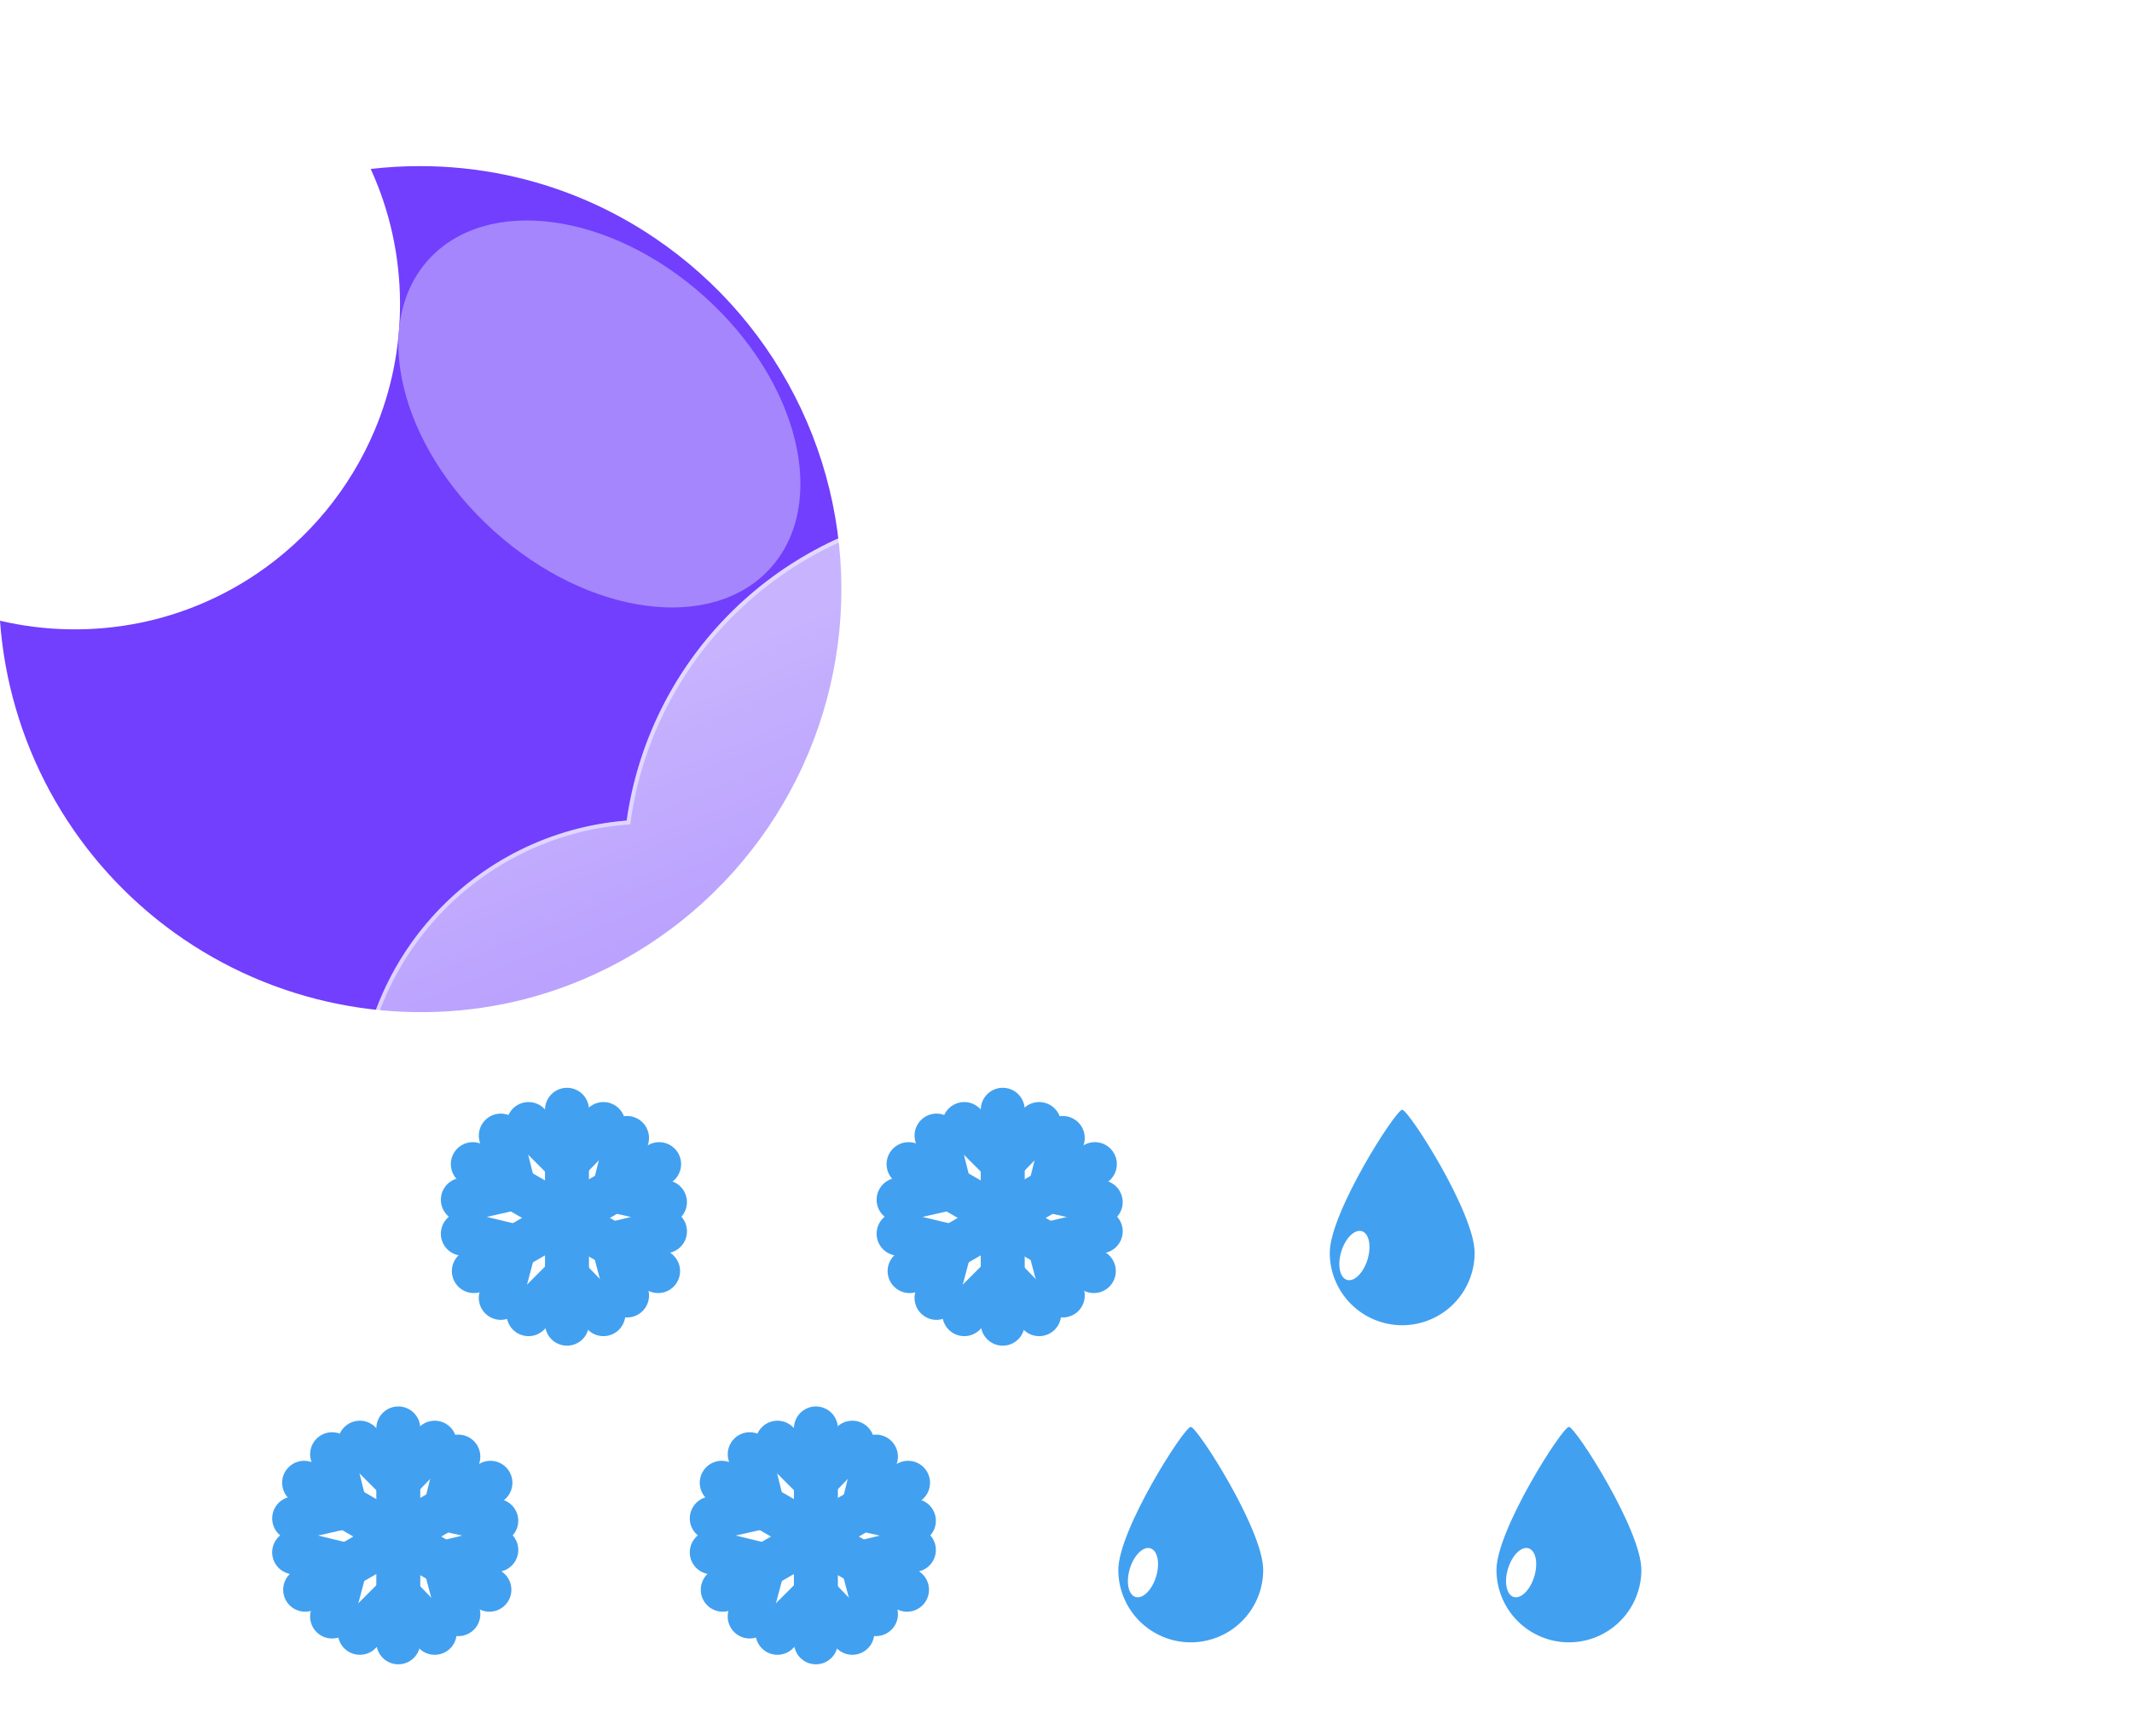 <svg width="194" height="158" viewBox="0 0 194 158" fill="none" xmlns="http://www.w3.org/2000/svg">
<path d="M38.209 15.118C40.802 15.117 43.389 15.379 45.93 15.9C50.834 16.91 55.49 18.879 59.63 21.694C65.366 25.582 69.949 30.943 72.897 37.214C75.846 43.485 77.05 50.435 76.384 57.332C75.718 64.23 73.207 70.82 69.113 76.412C65.02 82.003 59.496 86.389 53.122 89.107C50.805 90.092 48.396 90.844 45.93 91.351C40.583 92.436 35.066 92.368 29.748 91.153C24.429 89.938 19.43 87.604 15.085 84.306C10.739 81.007 7.145 76.821 4.544 72.025C1.943 67.23 0.394 61.935 -0 56.493C4.192 57.474 8.547 57.538 12.767 56.678C16.553 55.903 20.149 54.389 23.351 52.224C28.11 49.012 31.835 44.488 34.075 39.2C34.832 37.41 35.41 35.549 35.8 33.644C36.631 29.564 36.6 25.354 35.709 21.286C35.261 19.252 34.598 17.271 33.732 15.377C35.218 15.204 36.713 15.117 38.209 15.118V15.118Z" fill="#713FFD"/>
<g filter="url(#filter0_f_480_2994)">
<path d="M64.135 27.021C55.535 19.278 44.268 17.77 38.97 23.654C33.672 29.538 36.349 40.585 44.95 48.329C53.55 56.073 64.817 57.581 70.115 51.697C75.413 45.813 72.736 34.765 64.135 27.021Z" fill="#A586FC"/>
</g>
<g filter="url(#filter1_d_480_2994)">
<path d="M119.96 125.814H49.13C42.259 125.809 35.657 123.146 30.704 118.382C25.753 113.619 22.835 107.125 22.563 100.259C22.291 93.394 24.685 86.689 29.244 81.549C33.804 76.408 40.175 73.231 47.024 72.682C48.001 65.785 51.115 59.368 55.929 54.334C60.743 49.299 67.014 45.901 73.861 44.616C80.707 43.331 87.783 44.226 94.095 47.173C100.406 50.12 105.635 54.972 109.045 61.045C115.3 58.88 122.058 58.627 128.457 60.319C134.857 62.01 140.607 65.57 144.975 70.543C149.343 75.516 152.131 81.677 152.982 88.242C153.834 94.806 152.711 101.475 149.757 107.398C148.023 112.749 144.639 117.414 140.09 120.723C135.54 124.031 130.059 125.814 124.434 125.814H119.96Z" fill="url(#paint0_linear_480_2994)"/>
<path d="M124.434 125.444C127.29 125.444 130.099 124.988 132.781 124.088C135.375 123.218 137.81 121.949 140.019 120.316C142.202 118.701 144.116 116.767 145.707 114.567C147.319 112.339 148.563 109.889 149.405 107.284L149.413 107.257L149.426 107.232C150.546 104.994 151.408 102.627 151.989 100.196C152.587 97.695 152.89 95.11 152.89 92.514C152.89 90.279 152.665 88.046 152.221 85.877C151.789 83.763 151.143 81.683 150.303 79.696C149.477 77.745 148.456 75.863 147.267 74.103C146.088 72.359 144.735 70.719 143.245 69.229C141.755 67.738 140.115 66.385 138.371 65.207C136.611 64.018 134.729 62.997 132.778 62.171C130.791 61.331 128.711 60.685 126.597 60.253C124.428 59.809 122.195 59.584 119.96 59.584C116.26 59.584 112.629 60.193 109.166 61.393L108.874 61.495L108.722 61.225C105.905 56.215 101.806 52.007 96.869 49.056C94.373 47.565 91.69 46.411 88.897 45.63C86.015 44.823 83.022 44.414 80 44.414C75.936 44.414 71.968 45.145 68.208 46.588C64.575 47.982 61.243 49.995 58.303 52.572C55.381 55.133 52.955 58.156 51.094 61.556C49.188 65.04 47.942 68.799 47.391 72.732L47.349 73.026L47.053 73.049C43.739 73.309 40.55 74.181 37.575 75.643C34.684 77.063 32.103 78.984 29.903 81.353C25.382 86.219 22.892 92.559 22.892 99.206C22.892 102.748 23.586 106.184 24.954 109.419C25.612 110.973 26.426 112.473 27.373 113.875C28.312 115.265 29.39 116.571 30.577 117.759C31.765 118.946 33.071 120.024 34.461 120.963C35.863 121.91 37.363 122.724 38.917 123.382C42.152 124.75 45.588 125.444 49.13 125.444H119.96H124.434ZM124.434 125.814H119.96H49.13C34.435 125.814 22.523 113.901 22.523 99.206C22.523 85.219 33.313 73.754 47.024 72.68C49.292 56.497 63.192 44.044 80 44.044C92.47 44.044 103.339 50.897 109.045 61.044C112.465 59.858 116.137 59.214 119.96 59.214C138.351 59.214 153.26 74.123 153.26 92.514C153.26 97.864 151.999 102.918 149.757 107.398C146.302 118.084 136.271 125.814 124.434 125.814Z" fill="white" fill-opacity="0.5"/>
</g>
<path d="M74.243 130V149.469" stroke="#42A0F0" stroke-width="4" stroke-linecap="round"/>
<path d="M74.204 134.759L77.557 131.298" stroke="#42A0F0" stroke-width="4" stroke-linecap="round"/>
<path d="M74.204 134.759L70.743 131.298" stroke="#42A0F0" stroke-width="4" stroke-linecap="round"/>
<path d="M74.204 145.142L77.557 148.603" stroke="#42A0F0" stroke-width="4" stroke-linecap="round"/>
<path d="M74.204 145.142L70.743 148.603" stroke="#42A0F0" stroke-width="4" stroke-linecap="round"/>
<path d="M82.627 134.948L65.767 144.682" stroke="#42A0F0" stroke-width="4" stroke-linecap="round"/>
<path d="M78.485 137.354L83.159 138.406" stroke="#42A0F0" stroke-width="4" stroke-linecap="round"/>
<path d="M78.531 137.293L79.706 132.566" stroke="#42A0F0" stroke-width="4" stroke-linecap="round"/>
<path d="M69.448 142.485L68.217 147.119" stroke="#42A0F0" stroke-width="4" stroke-linecap="round"/>
<path d="M69.493 142.424L64.766 141.28" stroke="#42A0F0" stroke-width="4" stroke-linecap="round"/>
<path d="M82.533 144.682L65.673 134.948" stroke="#42A0F0" stroke-width="4" stroke-linecap="round"/>
<path d="M78.477 142.269L79.708 146.903" stroke="#42A0F0" stroke-width="4" stroke-linecap="round"/>
<path d="M78.432 142.207L83.16 141.063" stroke="#42A0F0" stroke-width="4" stroke-linecap="round"/>
<path d="M69.44 137.137L64.767 138.19" stroke="#42A0F0" stroke-width="4" stroke-linecap="round"/>
<path d="M69.394 137.077L68.22 132.349" stroke="#42A0F0" stroke-width="4" stroke-linecap="round"/>
<path d="M36.243 130V149.469" stroke="#42A0F0" stroke-width="4" stroke-linecap="round"/>
<path d="M36.204 134.759L39.557 131.298" stroke="#42A0F0" stroke-width="4" stroke-linecap="round"/>
<path d="M36.204 134.759L32.743 131.298" stroke="#42A0F0" stroke-width="4" stroke-linecap="round"/>
<path d="M36.204 145.142L39.557 148.603" stroke="#42A0F0" stroke-width="4" stroke-linecap="round"/>
<path d="M36.204 145.142L32.743 148.603" stroke="#42A0F0" stroke-width="4" stroke-linecap="round"/>
<path d="M44.627 134.948L27.767 144.682" stroke="#42A0F0" stroke-width="4" stroke-linecap="round"/>
<path d="M40.485 137.354L45.159 138.406" stroke="#42A0F0" stroke-width="4" stroke-linecap="round"/>
<path d="M40.531 137.293L41.706 132.566" stroke="#42A0F0" stroke-width="4" stroke-linecap="round"/>
<path d="M31.448 142.485L30.217 147.119" stroke="#42A0F0" stroke-width="4" stroke-linecap="round"/>
<path d="M31.493 142.424L26.765 141.28" stroke="#42A0F0" stroke-width="4" stroke-linecap="round"/>
<path d="M44.533 144.682L27.673 134.948" stroke="#42A0F0" stroke-width="4" stroke-linecap="round"/>
<path d="M40.477 142.269L41.708 146.903" stroke="#42A0F0" stroke-width="4" stroke-linecap="round"/>
<path d="M40.432 142.207L45.16 141.063" stroke="#42A0F0" stroke-width="4" stroke-linecap="round"/>
<path d="M31.44 137.137L26.767 138.19" stroke="#42A0F0" stroke-width="4" stroke-linecap="round"/>
<path d="M31.394 137.077L30.22 132.349" stroke="#42A0F0" stroke-width="4" stroke-linecap="round"/>
<path d="M51.593 101V120.469" stroke="#42A0F0" stroke-width="4" stroke-linecap="round"/>
<path d="M51.554 105.759L54.907 102.298" stroke="#42A0F0" stroke-width="4" stroke-linecap="round"/>
<path d="M51.554 105.759L48.093 102.298" stroke="#42A0F0" stroke-width="4" stroke-linecap="round"/>
<path d="M51.554 116.142L54.907 119.603" stroke="#42A0F0" stroke-width="4" stroke-linecap="round"/>
<path d="M51.554 116.142L48.093 119.603" stroke="#42A0F0" stroke-width="4" stroke-linecap="round"/>
<path d="M59.977 105.948L43.116 115.682" stroke="#42A0F0" stroke-width="4" stroke-linecap="round"/>
<path d="M55.835 108.354L60.508 109.406" stroke="#42A0F0" stroke-width="4" stroke-linecap="round"/>
<path d="M55.881 108.293L57.056 103.566" stroke="#42A0F0" stroke-width="4" stroke-linecap="round"/>
<path d="M46.798 113.485L45.567 118.119" stroke="#42A0F0" stroke-width="4" stroke-linecap="round"/>
<path d="M46.843 113.424L42.115 112.28" stroke="#42A0F0" stroke-width="4" stroke-linecap="round"/>
<path d="M59.883 115.682L43.023 105.948" stroke="#42A0F0" stroke-width="4" stroke-linecap="round"/>
<path d="M55.827 113.269L57.058 117.903" stroke="#42A0F0" stroke-width="4" stroke-linecap="round"/>
<path d="M55.782 113.207L60.51 112.063" stroke="#42A0F0" stroke-width="4" stroke-linecap="round"/>
<path d="M46.79 108.137L42.116 109.19" stroke="#42A0F0" stroke-width="4" stroke-linecap="round"/>
<path d="M46.744 108.077L45.569 103.349" stroke="#42A0F0" stroke-width="4" stroke-linecap="round"/>
<path d="M108.352 129.86C108.944 129.867 114.945 139.236 114.945 142.877C114.945 144.626 114.251 146.303 113.014 147.539C111.778 148.775 110.101 149.47 108.352 149.47C106.604 149.47 104.927 148.775 103.691 147.539C102.454 146.303 101.76 144.626 101.76 142.877C101.76 139.236 107.761 129.853 108.352 129.86Z" fill="#42A0F0"/>
<path d="M103.326 145.341C103.984 145.543 104.822 144.714 105.196 143.491C105.57 142.268 105.339 141.113 104.68 140.911C104.021 140.71 103.184 141.538 102.81 142.762C102.436 143.985 102.667 145.14 103.326 145.341Z" fill="white"/>
<path d="M142.763 129.86C143.355 129.867 149.355 139.236 149.355 142.877C149.355 144.626 148.661 146.303 147.424 147.539C146.188 148.775 144.511 149.47 142.763 149.47C141.014 149.47 139.337 148.775 138.101 147.539C136.865 146.303 136.17 144.626 136.17 142.877C136.17 139.236 142.171 129.853 142.763 129.86Z" fill="#42A0F0"/>
<path d="M137.736 145.341C138.395 145.543 139.232 144.714 139.606 143.491C139.98 142.268 139.749 141.113 139.09 140.911C138.431 140.71 137.594 141.538 137.22 142.762C136.846 143.985 137.077 145.14 137.736 145.341Z" fill="white"/>
<path d="M91.243 101V120.469" stroke="#42A0F0" stroke-width="4" stroke-linecap="round"/>
<path d="M91.204 105.759L94.557 102.298" stroke="#42A0F0" stroke-width="4" stroke-linecap="round"/>
<path d="M91.204 105.759L87.743 102.298" stroke="#42A0F0" stroke-width="4" stroke-linecap="round"/>
<path d="M91.204 116.142L94.557 119.603" stroke="#42A0F0" stroke-width="4" stroke-linecap="round"/>
<path d="M91.204 116.142L87.743 119.603" stroke="#42A0F0" stroke-width="4" stroke-linecap="round"/>
<path d="M99.627 105.948L82.767 115.682" stroke="#42A0F0" stroke-width="4" stroke-linecap="round"/>
<path d="M95.485 108.354L100.159 109.406" stroke="#42A0F0" stroke-width="4" stroke-linecap="round"/>
<path d="M95.531 108.293L96.706 103.566" stroke="#42A0F0" stroke-width="4" stroke-linecap="round"/>
<path d="M86.448 113.485L85.217 118.119" stroke="#42A0F0" stroke-width="4" stroke-linecap="round"/>
<path d="M86.493 113.424L81.766 112.28" stroke="#42A0F0" stroke-width="4" stroke-linecap="round"/>
<path d="M99.533 115.682L82.673 105.948" stroke="#42A0F0" stroke-width="4" stroke-linecap="round"/>
<path d="M95.477 113.269L96.708 117.903" stroke="#42A0F0" stroke-width="4" stroke-linecap="round"/>
<path d="M95.432 113.207L100.16 112.063" stroke="#42A0F0" stroke-width="4" stroke-linecap="round"/>
<path d="M86.44 108.137L81.767 109.19" stroke="#42A0F0" stroke-width="4" stroke-linecap="round"/>
<path d="M86.394 108.077L85.22 103.349" stroke="#42A0F0" stroke-width="4" stroke-linecap="round"/>
<path d="M127.593 101C128.185 101.007 134.185 110.376 134.185 114.017C134.185 115.766 133.491 117.443 132.254 118.679C131.018 119.915 129.341 120.61 127.593 120.61C125.844 120.61 124.167 119.915 122.931 118.679C121.695 117.443 121 115.766 121 114.017C121 110.377 127.001 100.993 127.593 101Z" fill="#42A0F0"/>
<path d="M122.566 116.481C123.225 116.683 124.062 115.854 124.436 114.631C124.81 113.408 124.579 112.253 123.92 112.051C123.262 111.85 122.424 112.678 122.05 113.902C121.676 115.125 121.907 116.28 122.566 116.481Z" fill="white"/>
<defs>
<filter id="filter0_f_480_2994" x="16.25" y="0.064" width="76.585" height="75.222" filterUnits="userSpaceOnUse" color-interpolation-filters="sRGB">
<feFlood flood-opacity="0" result="BackgroundImageFix"/>
<feBlend mode="normal" in="SourceGraphic" in2="BackgroundImageFix" result="shape"/>
<feGaussianBlur stdDeviation="10" result="effect1_foregroundBlur_480_2994"/>
</filter>
<filter id="filter1_d_480_2994" x="2.522" y="16.044" width="190.737" height="141.77" filterUnits="userSpaceOnUse" color-interpolation-filters="sRGB">
<feFlood flood-opacity="0" result="BackgroundImageFix"/>
<feColorMatrix in="SourceAlpha" type="matrix" values="0 0 0 0 0 0 0 0 0 0 0 0 0 0 0 0 0 0 127 0" result="hardAlpha"/>
<feOffset dx="10" dy="2"/>
<feGaussianBlur stdDeviation="15"/>
<feColorMatrix type="matrix" values="0 0 0 0 0.502 0 0 0 0 0.502 0 0 0 0 0.502 0 0 0 0.302 0"/>
<feBlend mode="normal" in2="BackgroundImageFix" result="effect1_dropShadow_480_2994"/>
<feBlend mode="normal" in="SourceGraphic" in2="effect1_dropShadow_480_2994" result="shape"/>
</filter>
<linearGradient id="paint0_linear_480_2994" x1="87.901" y1="44.045" x2="125.879" y2="135.865" gradientUnits="userSpaceOnUse">
<stop stop-color="white" stop-opacity="0.604"/>
<stop offset="1" stop-color="white" stop-opacity="0.2"/>
</linearGradient>
</defs>
</svg>
